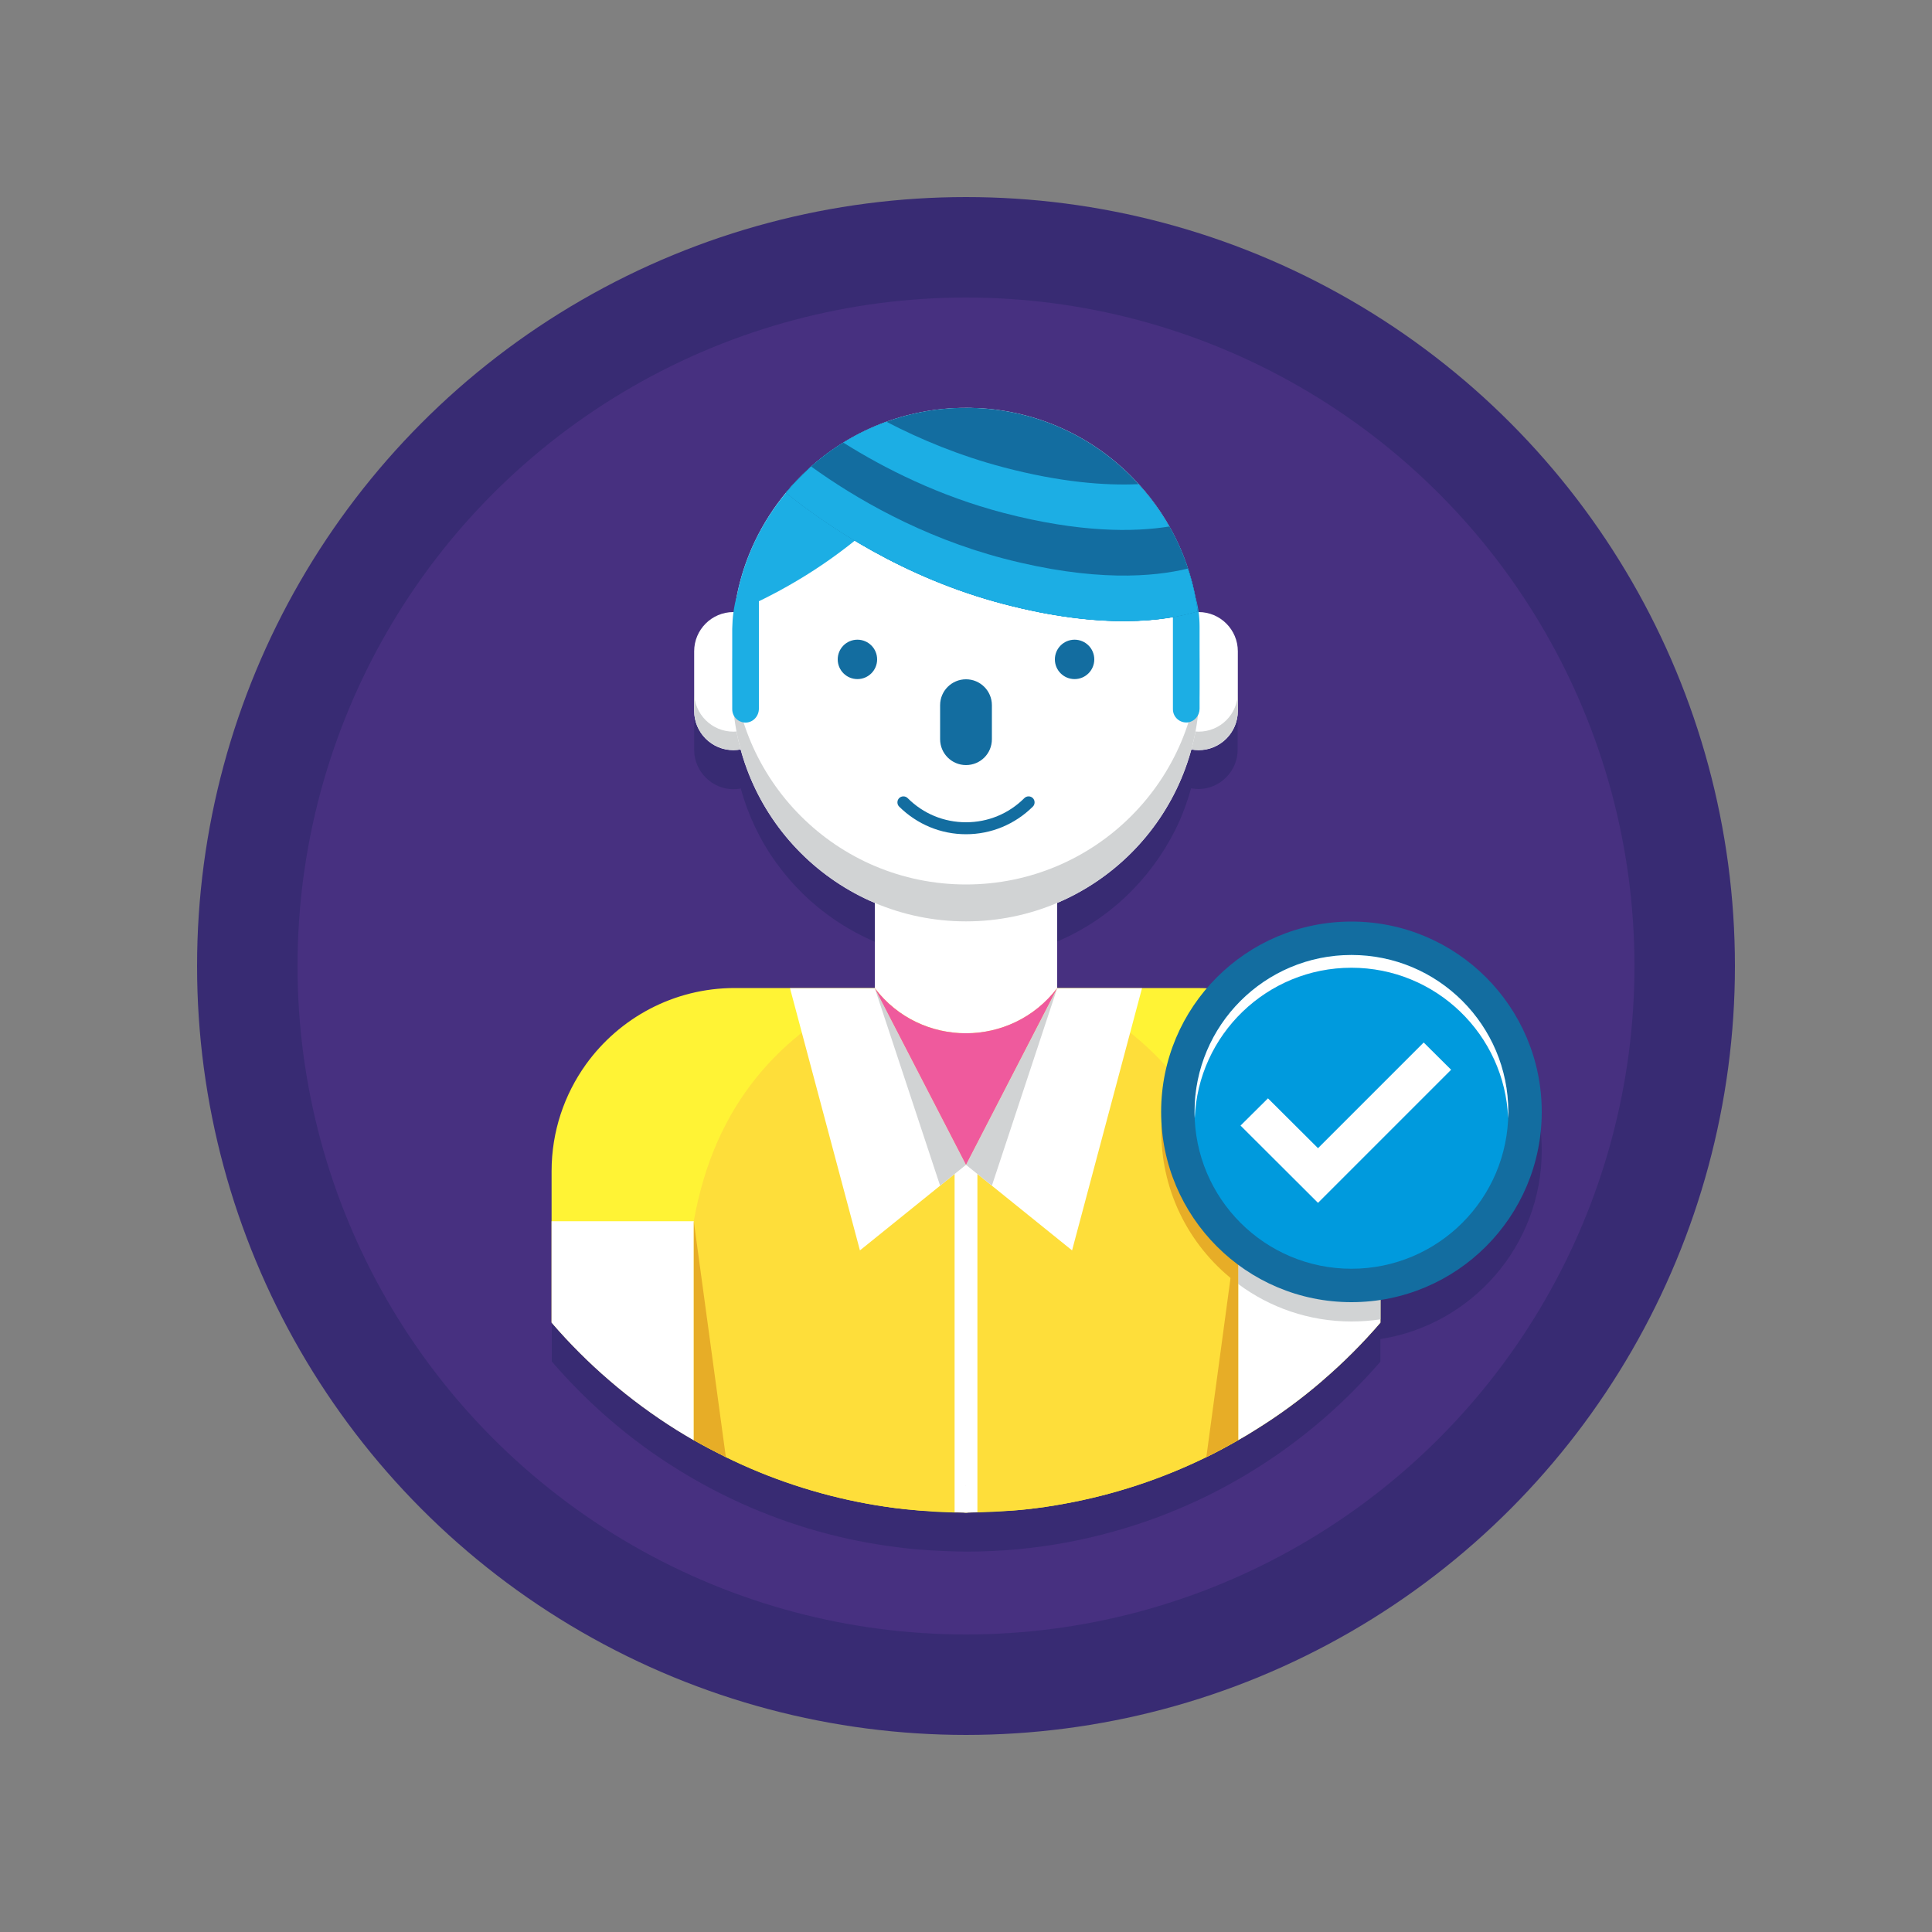 <svg
              xmlns="http://www.w3.org/2000/svg"
              viewBox="0 0 1000 1000"
              xml:space="preserve"
            >
              <rect x="0" y="0" width="1000" height="1000" fill="#808080" stroke="none"/>
              <switch>
                <g>
                  <circle fill="#382B73" cx="500" cy="500" r="398" />
                  <circle fill="#473080" cx="500" cy="500" r="346" />
                  <path
                    fill="#382B73"
                    d="M798 595.5c0-15.2-3.5-30.2-10.3-43.8-6.5-13-15.9-24.6-27.3-33.6-11.6-9.2-25.3-15.7-39.8-18.8-16.1-3.5-33.1-2.9-49 1.7-16.2 4.8-31.1 13.8-42.9 26-1.4 1.5-2.8 3-4.2 4.6-1.6-.1-3.3-.1-5-.1H547v-44.1c13.3-5.6 25.5-13.6 35.9-23.5 10.3-9.8 18.9-21.4 25.3-34.1 3.5-7 6.2-14.3 8.3-21.8 1.2.2 2.5.4 3.8.4 11.1 0 20.3-9.2 20.3-20.3v-30.9c0-11.2-9.1-20.3-20.3-20.3-.4-2.7-.9-5.4-1.7-8.1-3.3-16.7-10.1-32.6-19.9-46.4-2.9-4.1-6-8-9.4-11.7-13.7-15-31.2-26.5-50.4-33.1-21.6-7.3-45.3-8.4-67.5-3-12.3 3-24.1 7.9-34.8 14.6-10.9 6.7-20.7 15.2-28.9 24.9-8.5 10-15.4 21.5-20.2 33.8-2.6 6.8-4.7 13.8-6.1 21-.7 2.7-1.3 5.4-1.7 8.1-11.1 0-20.4 9.1-20.4 20.3v30.9c0 11 9.2 20.3 20.3 20.3 1.3 0 2.6-.1 3.8-.4 3.8 13.8 10 26.9 18.4 38.5 8.1 11.3 18.2 21.2 29.7 29.1 6.7 4.6 13.9 8.6 21.4 11.8v44.1h-72.5c-19 0-37.7 5.8-53.4 16.4-15.7 10.7-28.1 26.2-35 44-4.3 10.9-6.4 22.6-6.4 34.4v78.3c9.3 10.8 19.4 20.9 30.2 30.2s22.3 17.8 34.4 25.3c12.3 7.7 25.1 14.4 38.4 20.1 12.9 5.5 26.1 10.1 39.7 13.6 14 3.7 28.3 6.2 42.7 7.7 1.9.2 3.7.4 5.6.5h.1c7.5.6 15.1.9 22.8 1H500.7c17.3 0 34.7-1.6 51.7-4.8 16-3 31.8-7.4 47.1-13.1 8.5-3.2 16.8-6.8 24.9-10.7 5.6-2.8 11.1-5.7 16.5-8.8 10.9-6.3 21.3-13.2 31.3-20.9 9.9-7.6 19.2-15.8 28-24.6 4.9-5 9.7-10.1 14.3-15.4v-11.7c47.3-7.4 83.5-48.3 83.5-97.6z"
                  />
                  <path
                    fill="#FFF335"
                    d="M714.5 614.5v70.1c-9.2 10.7-19.2 20.7-29.9 29.9-.1.1-.2.1-.2.2-10.9 9.4-22.5 17.9-34.8 25.5-2.8 1.8-5.7 3.5-8.7 5.2-5.4 3.1-10.9 6.1-16.5 8.8-22.9 11.2-47.5 19.4-73.3 24.1-6.5 1.2-13.1 2.2-19.8 2.9-2.6.3-5.1.5-7.7.7-7.6.6-15.2.9-23 1h-1.2c-7.7 0-15.3-.3-22.8-1h-.1c-2.6-.2-5.2-.5-7.7-.7-6.7-.7-13.4-1.7-20-2.9-25.7-4.7-50.3-12.9-73.1-24.1-5.6-2.8-11.2-5.7-16.6-8.8-2.9-1.7-5.8-3.4-8.7-5.2-12.3-7.7-24-16.3-35-25.8-10.7-9.2-20.7-19.2-29.9-29.9v-78.3c0-20.6 6.6-39.7 17.8-55.3 17.2-23.9 45.3-39.5 77-39.5h239.3c4.7 0 9.3.3 13.8 1 26 3.8 48.5 18.1 63.2 38.5 11.2 15.5 17.8 34.6 17.8 55.3l.1 8.3z"
                  />
                  <path
                    fill="#FEDE3A"
                    d="M640.9 664.6v80.8c-5.4 3.1-10.9 6.1-16.5 8.8-22.9 11.2-47.5 19.4-73.3 24.1-6.5 1.2-13.1 2.2-19.8 2.9-2.6.3-5.1.5-7.7.7l-17.7.7-5.3.2v.1H499.4v-.1l-5.3-.2-17.5-.7h-.1c-2.6-.2-5.2-.5-7.7-.7-6.7-.7-13.4-1.7-20-2.9-25.7-4.7-50.3-12.9-73.1-24.1-5.6-2.8-11.2-5.7-16.6-8.8V632.1c10.6-60.2 44.5-97.8 93.7-120.6L500 603l47.2-91.5c23.3 10.8 43.2 24.9 58.8 43.2-3.2 9.7-4.9 20-4.9 30.8-.1 32.4 15.6 61.2 39.8 79.1z"
                  />
                  <path
                    fill="#FFF"
                    d="M452.8 511.5h-43.9l36.2 135.7 54.9-44.3zM547.2 511.5h43.9l-36.2 135.7-54.9-44.3z"
                  />
                  <path
                    fill="#FFF"
                    d="M505.9 602.9v179.8l-5.3.2v.1h-.1l-.5-.1-.5.1h-.1v-.1l-5.3-.2V602.9z"
                  />
                  <path
                    fill="#D1D3D4"
                    d="m547.2 511.5-33.8 102.2-13.4-10.8zM452.8 511.5l33.8 102.2 13.4-10.8z"
                  />
                  <path
                    fill="#FFF"
                    d="M359.1 632.1v113.4c-2.9-1.7-5.8-3.4-8.7-5.2-12.3-7.7-24-16.3-35-25.8-10.7-9.2-20.7-19.2-29.9-29.9v-52.5h73.6zM714.5 632.1v52.5c-9.2 10.7-19.2 20.7-29.9 29.9-.1.1-.2.1-.2.2-10.9 9.4-22.5 17.9-34.8 25.5-2.8 1.8-5.7 3.5-8.7 5.2V632.1h73.6z"
                  />
                  <path
                    fill="#E7AD27"
                    d="M640.9 745.4V632l-16.5 122.2c5.5-2.7 11.1-5.7 16.5-8.8zM375.7 754.2c-5.6-2.8-11.2-5.7-16.6-8.8V632.1l16.6 122.1z"
                  />
                  <path
                    fill="#FFF"
                    d="M379.6 388.3c-11.2 0-20.3-9.1-20.3-20.3v-30.9c0-11.2 9.1-20.3 20.3-20.3 11.2 0 20.3 9.1 20.3 20.3V368c-.1 11.2-9.2 20.3-20.3 20.3z"
                  />
                  <path
                    fill="#D1D3D4"
                    d="M379.6 378.7c-11.2 0-20.3-9.1-20.3-20.3v9.5c0 11.2 9.1 20.3 20.3 20.3 11.2 0 20.3-9.1 20.3-20.3v-9.5c-.1 11.3-9.2 20.3-20.3 20.3z"
                  />
                  <path
                    fill="#FFF"
                    d="M620.4 388.3c-11.2 0-20.3-9.1-20.3-20.3v-30.9c0-11.2 9.1-20.3 20.3-20.3 11.2 0 20.3 9.1 20.3 20.3V368c0 11.2-9.1 20.3-20.3 20.3z"
                  />
                  <path
                    fill="#D1D3D4"
                    d="M620.4 378.7c-11.2 0-20.3-9.1-20.3-20.3v9.5c0 11.2 9.1 20.3 20.3 20.3 11.2 0 20.3-9.1 20.3-20.3v-9.5c0 11.3-9.1 20.3-20.3 20.3z"
                  />
                  <path
                    fill="#FFF"
                    d="M452.8 447.4v64.1c23.8 31.1 70.6 31.1 94.4 0v-64.1h-94.4z"
                  />
                  <path
                    fill="#EF5A9D"
                    d="m452.8 511.5 47.2 91.4 47.2-91.5c-23.8 31.2-70.7 31.2-94.4.1z"
                  />
                  <path
                    fill="#FFF"
                    d="M381.3 308.8c3.9-20.2 12.9-38.5 25.5-53.8 3.6-4.4 7.6-8.6 11.8-12.4 21.5-19.6 50-31.5 81.4-31.5 1.4 0 2.8 0 4.2.1h1.4c31.2 1.4 59.3 14.6 79.9 35.3 18.4 18.4 30.9 42.7 34.4 69.9.7 5.1 1 10.3 1 15.6v24c0 66.8-54.1 120.9-120.9 120.9-66.8 0-120.9-54.1-120.9-120.9v-24c0-5.1.3-10.2.9-15.2l1.3-8z"
                  />
                  <path
                    fill="#D1D3D4"
                    d="M500 457.8c-66.8 0-120.9-54.1-120.9-120.9V356c0 66.8 54.1 120.9 120.9 120.9 66.8 0 120.9-54.1 120.9-120.9v-19.1c0 66.8-54.1 120.9-120.9 120.9z"
                  />
                  <path
                    fill="#1CAEE4"
                    d="M381.3 308.8h11.5v58c0 3.8-2.9 7.1-6.7 7.2-3.9.1-7.1-3-7.1-6.9v-41.7c.1-5.7.8-11.3 2.3-16.6zM620.9 324.4v42.4c0 3.5-2.5 6.6-6 7.1-4.2.5-7.8-2.7-7.8-6.8v-58.2h11.6c1.5 4.9 2.2 10.2 2.2 15.5z"
                  />
                  <path
                    fill="#1CAEE4"
                    d="M504.2 211.2c-12.2 19.1-42.6 60.4-91.7 89.4-11.8 7-22.7 12.3-32.5 16.3 2.9-23.3 12.5-44.6 26.8-61.8 3.6-4.4 7.6-8.6 11.8-12.4 21.5-19.6 50-31.5 81.4-31.5 1.4-.1 2.8-.1 4.2 0z"
                  />
                  <path
                    fill="#136DA0"
                    d="M619.9 316.4c-16.5 5-48.9 9.7-100.4-3.8C467.4 299 427.9 272 406.8 255c3.6-4.4 7.6-8.6 11.8-12.4 21.5-19.6 50-31.5 81.4-31.5 1.9 0 3.7 0 5.6.1 31.2 1.4 59.3 14.6 79.9 35.3 18.4 18.4 30.9 42.8 34.4 69.9z"
                  />
                  <path
                    fill="#1CAEE4"
                    d="M519.5 241.9c-22.8-6-43.2-14.5-60.7-23.6-15 5.4-28.6 13.7-40.2 24.3-4.2 3.9-8.2 8-11.8 12.4 21.1 17 60.6 44 112.7 57.6 51.5 13.5 84 8.8 100.4 3.8-3.2-25.2-14.3-48-30.6-65.8-17.5.8-40.5-1-69.8-8.7z"
                  />
                  <path
                    fill="#136DA0"
                    d="M519.5 265.5c-33.3-8.7-61.5-22.9-83-36.4-6.4 3.9-12.4 8.5-17.9 13.5-4.2 3.9-8.2 8-11.8 12.4 21.1 17 60.6 44 112.7 57.6 51.5 13.5 84 8.8 100.4 3.8-2-15.8-7.1-30.6-14.6-43.9-18.5 3-46.6 3.2-85.8-7z"
                  />
                  <path
                    fill="#1CAEE4"
                    d="M519.5 289.1c-42.7-11.2-77-31.3-99.6-47.6-.4.4-.9.8-1.3 1.2-4.2 3.9-8.2 8-11.8 12.4 21.1 17 60.6 44 112.7 57.6 51.5 13.5 84 8.8 100.4 3.8-1-7.6-2.7-15.1-5.1-22.2-17.6 4.3-48.6 7-95.3-5.2z"
                  />
                  <path
                    fill="#136DA0"
                    d="M500 396c-7.4 0-13.4-6-13.4-13.4V365c0-7.4 6-13.4 13.4-13.4s13.4 6 13.4 13.4v17.6c0 7.5-6 13.4-13.4 13.4z"
                  />
                  <g fill="#136DA0">
                    <circle cx="443.8" cy="341.3" r="10.2" />
                    <circle cx="556.2" cy="341.3" r="10.2" />
                  </g>
                  <g>
                    <path
                      fill="#136DA0"
                      d="M500 431.8c-13 0-25.3-5.1-34.6-14.3-1.2-1.2-1.2-3.2 0-4.4 1.2-1.2 3.2-1.2 4.4 0 8.1 8.1 18.8 12.5 30.2 12.5s22.1-4.4 30.2-12.5c1.2-1.2 3.2-1.2 4.4 0 1.2 1.2 1.2 3.2 0 4.4-9.3 9.2-21.6 14.3-34.6 14.3z"
                    />
                  </g>
                  <g>
                    <path fill="#EF5A9D" d="m500 768.8-.1.1h.1v-.1z" />
                  </g>
                  <path
                    fill="#D1D3D4"
                    d="M714.5 614.5v68.4c-4.9.7-9.9 1.1-14.9 1.1-22 0-42.3-7.2-58.7-19.4V632c-5.6-31.7-17.6-57.1-34.9-77.3 5.4-16.4 15-30.9 27.5-42.3 26 3.8 48.5 18.1 63.2 38.5 11.2 15.5 17.8 34.6 17.8 55.3v8.3z"
                  />
                  <path
                    fill="#E7AD27"
                    d="M640.9 664.6V632c-5.6-31.6-17.6-57-34.9-77.3-3.2 9.7-4.9 20-4.9 30.8-.1 32.4 15.6 61.2 39.8 79.1z"
                  />
                  <g>
                    <circle fill="#136DA0" cx="699.5" cy="575.5" r="98.5" />
                    <circle fill="#009ADD" cx="699.5" cy="575.5" r="81.2" />
                    <path
                      fill="#FFF"
                      d="M699.5 500.9c43.7 0 79.4 34.6 81.1 77.9 0-1.1.1-2.2.1-3.3 0-44.8-36.3-81.2-81.2-81.2-44.8 0-81.2 36.3-81.2 81.2 0 1.1 0 2.2.1 3.3 1.7-43.3 37.4-77.9 81.1-77.9z"
                    />
                    <g>
                      <path
                        fill="#FFF"
                        d="m682.2 622.6-40.1-40 14.2-14.1 25.9 25.8 54.7-54.7 14.2 14.1z"
                      />
                    </g>
                  </g>
                </g>
              </switch>
            </svg>